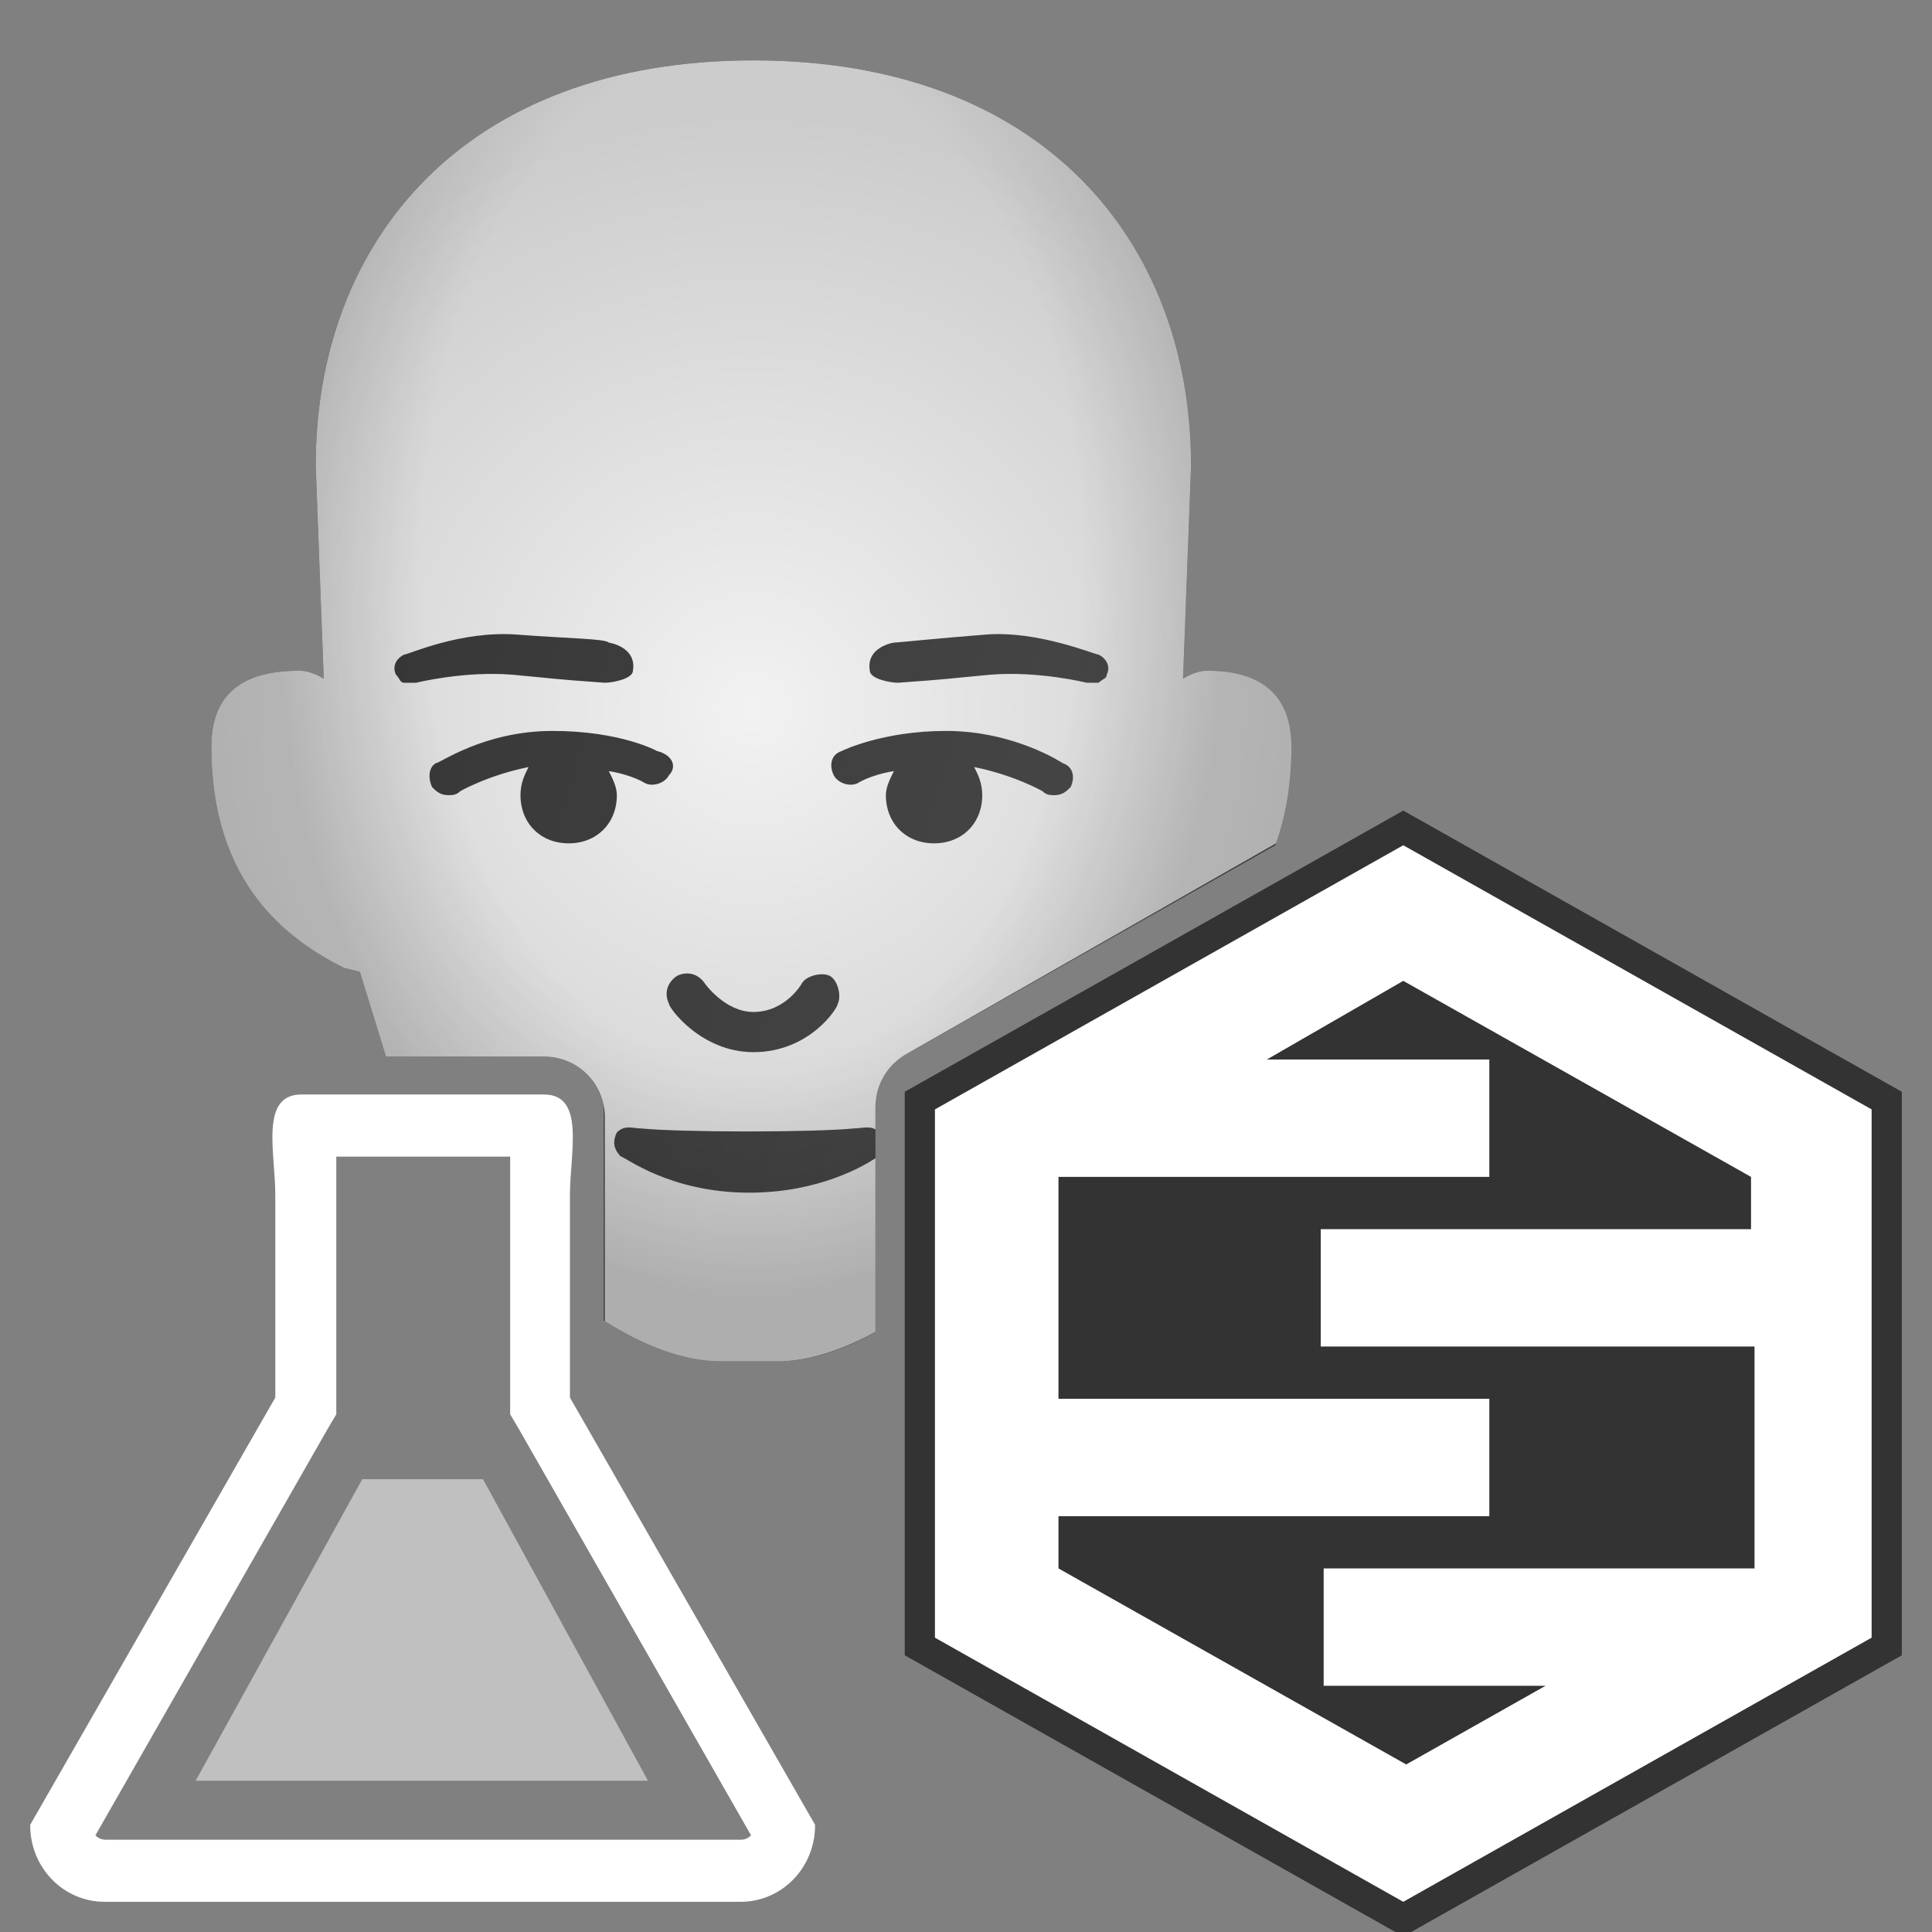 <svg width="64" height="64" viewBox="0 0 64 64" fill="none" xmlns="http://www.w3.org/2000/svg">
<rect x="0" y="0" width="64" height="64" fill="#808080" stroke="none"/>
<g clip-path="url(#clip0_622_727)">
<path d="M46.731 27.564L46.485 27.426L46.24 27.564L30.725 36.315L30.471 36.458V36.75V54.25V54.542L30.725 54.685L46.24 63.435L46.485 63.574L46.731 63.435L62.246 54.685L62.5 54.542V54.25V36.75V36.458L62.246 36.315L46.731 27.564Z" fill="#333333" stroke="#333333"/>
<path d="M46.485 32.492L58.005 38.986V40.717H43.751V44.606H58.121V51.956H43.848V55.844H51.198L46.582 58.45L35.063 51.956V50.225H49.336V46.336H35.063V38.986H49.336V35.097H41.967L46.485 32.492ZM46.485 28L30.971 36.75V54.25L46.485 63L62 54.25V36.75L46.485 28Z" fill="white"/>
<path d="M16.9 38.314V38.479C16.9 38.87 16.9 39.24 16.9 39.59V46.851L17.18 47.324L24.88 60.799C24.835 60.844 24.782 60.881 24.724 60.906C24.666 60.93 24.603 60.943 24.54 60.943H3.5C3.437 60.943 3.374 60.93 3.316 60.906C3.258 60.881 3.205 60.844 3.16 60.799L10.86 47.324L11.14 46.851V39.59C11.14 39.24 11.14 38.87 11.14 38.479V38.314H16.9ZM17.98 36.257H9.98C8.6 36.257 9.12 38.191 9.12 39.59V46.296L1 60.449C0.997 60.785 1.06 61.118 1.183 61.428C1.307 61.739 1.49 62.022 1.721 62.259C1.951 62.497 2.226 62.684 2.528 62.811C2.83 62.938 3.154 63.003 3.48 63H24.52C24.846 63.003 25.17 62.938 25.472 62.811C25.774 62.684 26.049 62.497 26.279 62.259C26.51 62.022 26.693 61.739 26.817 61.428C26.94 61.118 27.003 60.785 27 60.449L18.88 46.296V39.59C18.88 38.191 19.4 36.257 18.02 36.257H17.98Z" fill="white"/>
<path opacity="0.5" d="M12 49L6.481 58.989H21.465L16 49H12Z" fill="white"/>
<path fill-rule="evenodd" clip-rule="evenodd" d="M39.987 22.218C39.588 22.218 39.189 22.484 39.189 22.484L39.455 15.434C39.455 7.985 34.533 2 24.956 2C15.38 2 10.458 7.985 10.458 15.434L10.724 22.484C10.724 22.484 10.325 22.218 9.926 22.218C8.33 22.218 7 22.75 7 24.745C7 29.267 9.527 31.129 11.389 32.06L11.921 32.193L12.786 35H20V43.743C21.266 44.546 22.603 45.096 23.892 45.096H25.755C26.826 45.096 27.931 44.716 29 44.127V35.5L42.248 28C42.579 27.096 42.78 26.021 42.78 24.745C42.78 22.75 41.45 22.218 39.987 22.218Z" fill="url(#paint0_linear_622_727)"/>
<path fill-rule="evenodd" clip-rule="evenodd" d="M39.987 22.218C39.588 22.218 39.189 22.484 39.189 22.484L39.455 15.434C39.455 7.985 34.533 2 24.956 2C15.38 2 10.458 7.985 10.458 15.434L10.724 22.484C10.724 22.484 10.325 22.218 9.926 22.218C8.33 22.218 7 22.75 7 24.745C7 29.267 9.527 31.129 11.389 32.06L11.921 32.193L12.786 35H18.035C19.14 35 20.035 35.895 20.035 37V43.765C21.291 44.556 22.615 45.096 23.892 45.096H25.755C26.812 45.096 27.943 44.698 29 44.121V38.367V37.417V36.662C29 35.944 29.385 35.28 30.01 34.925L42.27 27.937C42.588 27.047 42.78 25.992 42.78 24.745C42.78 22.75 41.45 22.218 39.987 22.218ZM22.429 32.326C22.695 32.193 23.094 32.193 23.36 32.593C23.36 32.593 24.025 33.523 24.956 33.523C26.02 33.523 26.553 32.593 26.553 32.593C26.686 32.326 27.218 32.193 27.484 32.326C27.75 32.459 27.883 32.992 27.75 33.258C27.75 33.391 26.819 34.854 24.956 34.854C23.227 34.854 22.163 33.391 22.163 33.258C22.03 32.992 22.03 32.593 22.429 32.326ZM35.996 22.617C35.996 22.617 34.4 22.218 32.804 22.351C31.341 22.484 31.607 22.484 29.745 22.617C29.479 22.617 28.814 22.484 28.814 22.218C28.681 21.42 29.612 21.287 29.612 21.287C29.745 21.287 30.942 21.154 32.671 21.02C34.4 20.887 36.262 21.686 36.395 21.686C36.661 21.819 36.794 22.085 36.661 22.351C36.661 22.484 36.528 22.484 36.395 22.617C36.262 22.617 36.129 22.617 35.996 22.617ZM13.384 22.617C13.252 22.617 13.252 22.484 13.118 22.351C12.986 22.085 13.118 21.819 13.384 21.686C13.518 21.686 15.247 20.887 17.109 21.02C18.838 21.154 20.035 21.154 20.168 21.287C20.168 21.287 21.099 21.42 20.966 22.218C20.966 22.484 20.301 22.617 20.035 22.617C18.173 22.484 18.439 22.484 16.976 22.351C15.38 22.218 13.784 22.617 13.784 22.617C13.784 22.617 13.65 22.617 13.384 22.617ZM22.163 25.676C22.03 25.942 21.631 26.075 21.365 25.942C21.365 25.942 20.966 25.676 20.168 25.543C20.301 25.809 20.434 26.075 20.434 26.341C20.434 27.272 19.769 27.937 18.838 27.937C17.907 27.937 17.242 27.272 17.242 26.341C17.242 25.942 17.375 25.676 17.508 25.41C16.178 25.676 15.247 26.208 15.247 26.208C15.114 26.341 14.981 26.341 14.848 26.341C14.582 26.341 14.449 26.208 14.316 26.075C14.183 25.809 14.183 25.41 14.449 25.277C14.582 25.277 16.045 24.213 18.306 24.213C20.567 24.213 21.764 24.878 21.764 24.878C22.296 25.011 22.429 25.41 22.163 25.676ZM29 38.367C28.647 38.603 27.138 39.509 24.823 39.509C22.163 39.509 20.7 38.312 20.567 38.312C20.301 38.046 20.301 37.78 20.434 37.514C20.7 37.248 20.966 37.381 21.232 37.381C22.562 37.514 26.952 37.514 28.282 37.381C28.506 37.381 28.826 37.286 29 37.417V38.367ZM35.464 26.075C35.331 26.208 35.198 26.341 34.932 26.341C34.799 26.341 34.666 26.341 34.533 26.208C34.533 26.208 33.602 25.676 32.272 25.41C32.405 25.676 32.538 25.942 32.538 26.341C32.538 27.272 31.873 27.937 30.942 27.937C30.011 27.937 29.346 27.272 29.346 26.341C29.346 26.075 29.479 25.809 29.612 25.543C28.814 25.676 28.415 25.942 28.415 25.942C28.149 26.075 27.75 25.942 27.617 25.676C27.484 25.41 27.484 25.011 27.883 24.878C27.883 24.878 29.213 24.213 31.341 24.213C33.602 24.213 35.198 25.277 35.198 25.277C35.597 25.41 35.597 25.809 35.464 26.075Z" fill="url(#paint1_radial_622_727)"/>
<path opacity="0.15" fill-rule="evenodd" clip-rule="evenodd" d="M39.987 22.218C39.588 22.218 39.189 22.484 39.189 22.484L39.455 15.434C39.455 7.985 34.533 2 24.956 2C15.38 2 10.458 7.985 10.458 15.434L10.724 22.484C10.724 22.484 10.325 22.218 9.926 22.218C8.33 22.218 7 22.75 7 24.745C7 29.267 9.527 31.129 11.389 32.06L11.921 32.193L12.786 35H18C19.105 35 20 35.895 20 37V43.743C21.266 44.546 22.603 45.096 23.892 45.096H25.755C26.826 45.096 27.931 44.716 29 44.127V36.666C29 35.945 29.388 35.281 30.015 34.926L42.248 28C42.579 27.096 42.78 26.021 42.78 24.745C42.78 22.75 41.45 22.218 39.987 22.218Z" fill="url(#paint2_radial_622_727)"/>
</g>
<defs>
<linearGradient id="paint0_linear_622_727" x1="44.685" y1="42.897" x2="2.474" y2="29.912" gradientUnits="userSpaceOnUse">
<stop stop-color="#4D4D4D"/>
<stop offset="1" stop-color="#333333"/>
</linearGradient>
<radialGradient id="paint1_radial_622_727" cx="0" cy="0" r="1" gradientUnits="userSpaceOnUse" gradientTransform="translate(24.93 23.474) scale(19.811)">
<stop stop-color="#F2F2F2"/>
<stop offset="1" stop-color="#CCCCCC"/>
</radialGradient>
<radialGradient id="paint2_radial_622_727" cx="0" cy="0" r="1" gradientUnits="userSpaceOnUse" gradientTransform="translate(24.89 18.5) rotate(90) scale(26.596 17.096)">
<stop offset="0.64" stop-opacity="0"/>
<stop offset="0.925"/>
</radialGradient>
<clipPath id="clip0_622_727">
<rect width="64" height="64" fill="white"/>
</clipPath>
</defs>
</svg>
